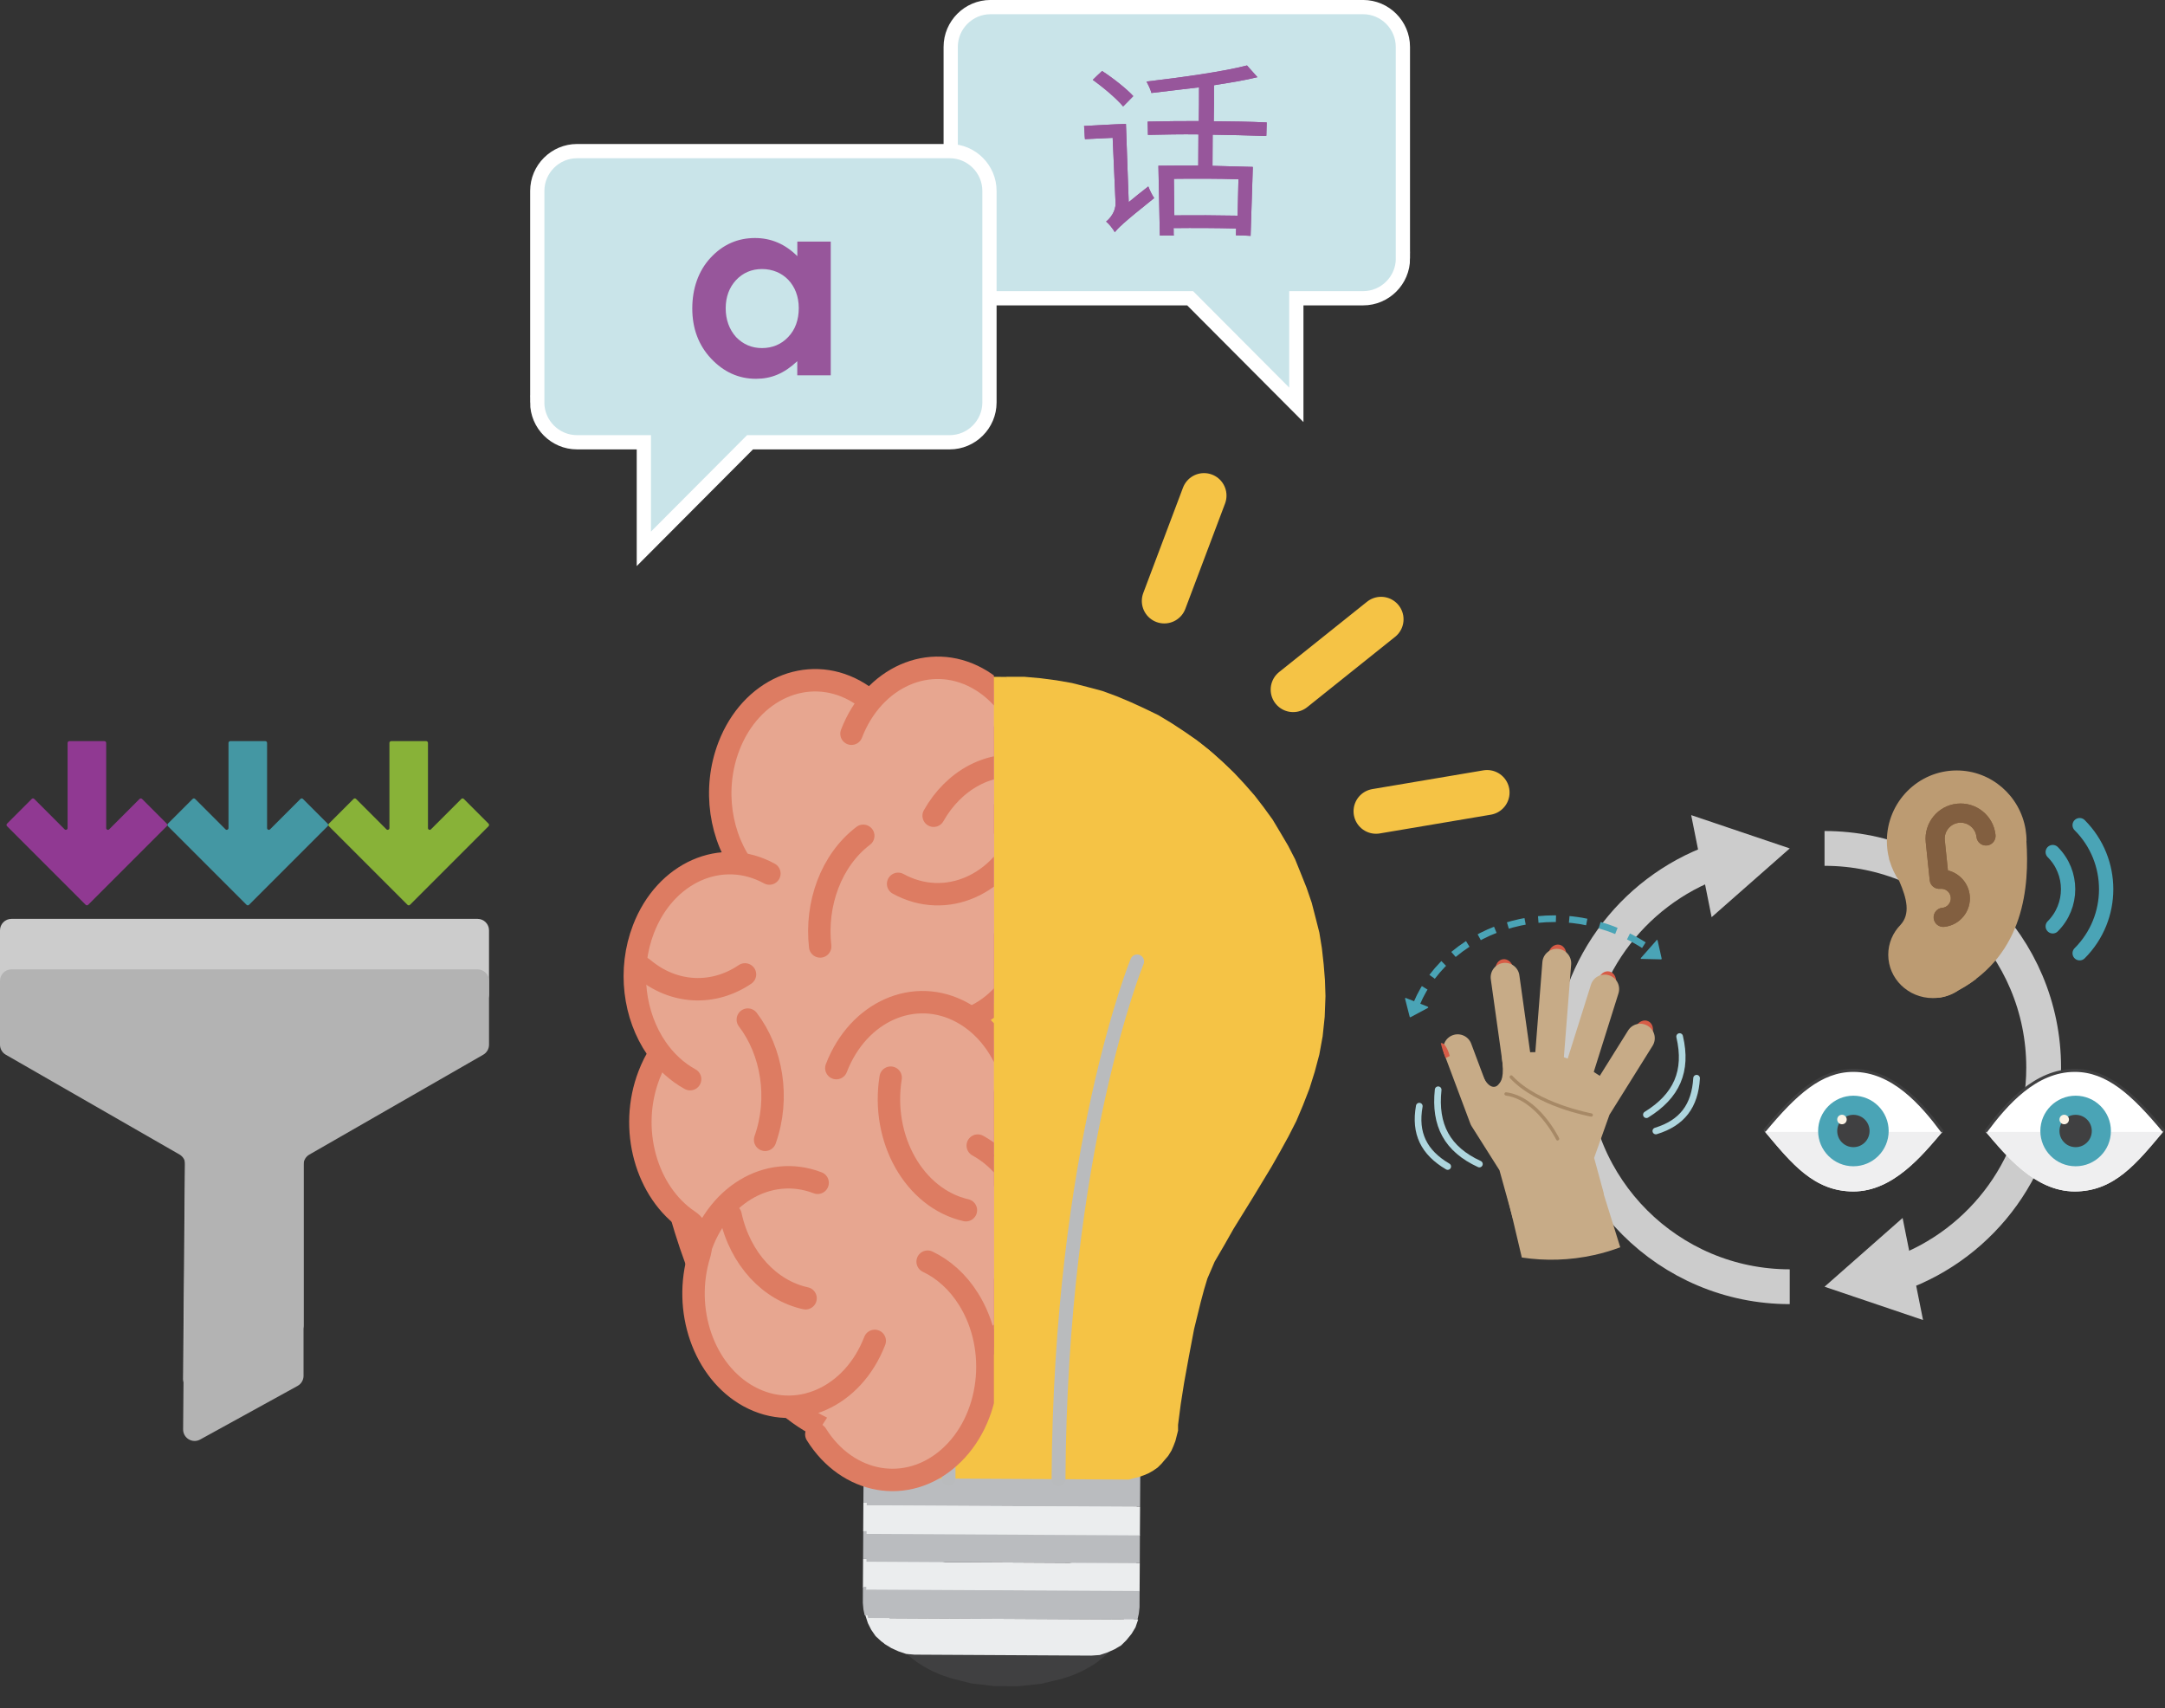 <?xml version="1.0" encoding="UTF-8"?>
<svg id="Layer_2" data-name="Layer 2" xmlns="http://www.w3.org/2000/svg" xmlns:xlink="http://www.w3.org/1999/xlink" viewBox="0 0 360.24 284.17">
  <rect x="0" y="0" width="360.24" height="284.17" fill="#333333" stroke="none"/>
  <defs>
    <style>
      .cls-1 {
        fill: #c9e4e9;
        stroke: #fff;
        stroke-width: 2.37px;
      }

      .cls-1, .cls-2, .cls-3, .cls-4, .cls-5, .cls-6, .cls-7, .cls-8 {
        stroke-miterlimit: 10;
      }

      .cls-9 {
        fill: #b3b3b3;
      }

      .cls-9, .cls-10, .cls-11, .cls-12, .cls-13, .cls-14, .cls-15, .cls-16, .cls-17, .cls-18, .cls-19, .cls-20, .cls-21, .cls-22, .cls-23, .cls-24, .cls-25, .cls-26, .cls-27, .cls-28, .cls-29 {
        stroke-width: 0px;
      }

      .cls-10 {
        fill: #d75c47;
      }

      .cls-2 {
        stroke: #ccc;
        stroke-width: 5.79px;
      }

      .cls-2, .cls-12, .cls-3, .cls-4, .cls-5, .cls-30, .cls-6, .cls-31, .cls-8 {
        fill: none;
      }

      .cls-11 {
        fill: #825f40;
      }

      .cls-32 {
        clip-path: url(#clippath);
      }

      .cls-3 {
        stroke: #f5c345;
        stroke-width: 7.48px;
      }

      .cls-3, .cls-4, .cls-30, .cls-6, .cls-7, .cls-31 {
        stroke-linecap: round;
      }

      .cls-13 {
        fill: #4aa4b6;
      }

      .cls-14 {
        fill: #404041;
      }

      .cls-4 {
        stroke-width: 2.38px;
      }

      .cls-4, .cls-8 {
        stroke: #4aa4b6;
      }

      .cls-15 {
        fill: #903992;
      }

      .cls-5 {
        stroke: #404041;
        stroke-width: .5px;
      }

      .cls-33 {
        clip-path: url(#clippath-1);
      }

      .cls-34 {
        clip-path: url(#clippath-3);
      }

      .cls-35 {
        clip-path: url(#clippath-2);
      }

      .cls-16 {
        fill: #ebedee;
      }

      .cls-30 {
        stroke: #e6953e;
      }

      .cls-30, .cls-31 {
        stroke-linejoin: round;
        stroke-width: 2.31px;
      }

      .cls-17 {
        fill: #fcf3e5;
      }

      .cls-18 {
        fill: #88b238;
      }

      .cls-19 {
        fill: #bc9b72;
      }

      .cls-20, .cls-23 {
        fill: #c7ab87;
      }

      .cls-6 {
        stroke: #aed6de;
      }

      .cls-6, .cls-23, .cls-8 {
        fill-rule: evenodd;
      }

      .cls-6, .cls-8 {
        stroke-width: 1.11px;
      }

      .cls-21 {
        fill: #babcbf;
      }

      .cls-7 {
        fill: #e7a690;
        stroke: #dd7c62;
        stroke-width: 3.73px;
      }

      .cls-22 {
        fill: #97569b;
      }

      .cls-24 {
        fill: #f5c345;
      }

      .cls-25 {
        fill: #a78966;
      }

      .cls-26 {
        fill: #4497a3;
      }

      .cls-27 {
        fill: #ccc;
      }

      .cls-31 {
        stroke: #b9bbbd;
      }

      .cls-28 {
        fill: #fff;
      }

      .cls-29 {
        fill: #efeff0;
      }

      .cls-8 {
        stroke-dasharray: 0 0 0 0 0 0 2.95 2.21 2.95 2.21 2.95 2.21;
      }
    </style>
    <clipPath id="clippath">
      <rect class="cls-12" x="1.08" y="123.31" width="26.75" height="27.31"/>
    </clipPath>
    <clipPath id="clippath-1">
      <rect class="cls-12" x="27.85" y="123.31" width="26.75" height="27.31"/>
    </clipPath>
    <clipPath id="clippath-2">
      <rect class="cls-12" x="54.62" y="123.31" width="26.75" height="27.31"/>
    </clipPath>
    <clipPath id="clippath-3">
      <rect class="cls-12" x="92.37" y="104.17" width="73" height="180" transform="translate(257.75 388.34) rotate(180)"/>
    </clipPath>
  </defs>
  <g id="Layer_1-2" data-name="Layer 1">
    <g>
      <g>
        <polygon class="cls-14" points="167 257.66 167 257.66 168.94 257.78 170.88 257.89 172.82 258.23 174.54 258.56 176.27 259.11 177.88 259.66 179.38 260.31 180.78 260.97 181.96 261.83 183.14 262.7 184.11 263.68 184.96 264.65 185.61 265.63 186.03 266.71 186.35 267.89 186.45 268.97 186.45 268.97 186.34 270.16 186.01 271.23 185.57 272.31 184.92 273.38 184.05 274.35 183.07 275.2 181.88 276.17 180.69 276.92 179.29 277.67 177.78 278.3 176.16 278.83 174.43 279.25 172.7 279.67 170.76 279.88 168.82 280.09 166.88 280.07 166.88 280.07 164.94 280.06 163 279.84 161.07 279.61 159.34 279.17 157.62 278.73 156.01 278.18 154.5 277.53 153.11 276.77 151.92 276.01 150.75 275.03 149.78 274.16 148.92 273.19 148.28 272.11 147.86 271.03 147.54 269.95 147.44 268.76 147.44 268.76 147.55 267.68 147.88 266.5 148.32 265.43 148.97 264.46 149.84 263.49 150.81 262.53 152 261.67 153.19 260.82 154.6 260.18 156.11 259.54 157.73 259.01 159.46 258.48 161.18 258.17 163.12 257.85 165.06 257.76 167 257.66 167 257.66 167 257.66"/>
        <polygon class="cls-16" points="143.61 259.36 189.09 259.61 189.06 264.35 143.58 264.11 143.61 259.36 143.61 259.36"/>
        <polygon class="cls-21" points="143.57 266.69 143.57 266.69 143.67 267.77 143.88 268.74 188.71 268.99 188.71 268.99 188.93 268.02 189.05 266.94 189.06 264.25 143.58 264 143.57 266.69 143.57 266.69 143.57 266.69"/>
        <polygon class="cls-16" points="151.61 274.82 181.03 274.98 181.03 274.98 182.43 274.88 183.73 274.45 184.91 273.92 186 273.28 186.86 272.42 187.73 271.35 188.38 270.28 188.82 268.99 143.99 268.74 143.99 268.74 144.41 270.04 144.95 271.12 145.69 272.2 146.66 273.07 147.73 273.72 148.92 274.26 150.21 274.7 151.61 274.82 151.61 274.82 151.61 274.82"/>
        <polygon class="cls-21" points="143.64 254.62 189.11 254.87 189.09 259.61 143.61 259.36 143.64 254.62 143.64 254.62"/>
        <polygon class="cls-21" points="189.19 240.65 189.17 245.19 189.14 250.24 167.44 250.12 143.66 249.99 143.7 244.39 143.72 240.4 157.28 240.47 167.44 240.52 175.64 240.57 189.19 240.65"/>
        <polygon class="cls-16" points="143.66 249.99 189.14 250.24 189.11 254.98 143.63 254.73 143.66 249.99 143.66 249.99"/>
        <path class="cls-24" d="M219.99,165.26l-.12,3.45-.34,3.23-.56,3.01-.77,2.91-.88,2.8-1.09,2.79-1.09,2.58-1.31,2.58-1.41,2.58-1.42,2.47-3.04,5.05-3.26,5.26-1.53,2.69-1.63,2.79-.55,1.3-.65,1.5-.55,1.83-.55,2.04-1.1,4.52-.89,4.63-.78,4.31-.55,3.55-.45,3.45v.97s-.23.86-.23.86l-.22.86-.33.86-.33.75-.54.86-.54.65-.54.64-.65.64-.76.54-.76.43-.75.31-.65.24.02-4.55-13.55-.07c.65-32.74,5.66-56.44,9.27-69.48-2-.21-3.83-.99-5.33-2.17-1.77,1.37-3.98,2.17-6.39,2.16-1.33-.01-2.59-.26-3.76-.72v-4.45c.9-1.53,1.42-3.3,1.43-5.2.01-1.24-.33-3.56-1.43-5.07-.5-.68-1.15-1.19-1.99-1.38v-41.66h3.05s2.69.24,2.69.24l2.59.34,2.58.45,2.59.66,2.47.66,2.37.87,2.36.99,2.37,1.09,2.25,1.09,2.15,1.3,2.15,1.41,2.04,1.42,2.04,1.62,1.82,1.63,1.82,1.73,1.72,1.85,1.71,1.95,1.5,1.94,1.5,2.06,1.28,2.16,1.28,2.16,1.18,2.27.95,2.38.96,2.38.85,2.48,1.26,4.96.42,2.59.31,2.7.2,2.59.09,2.69Z"/>
        <path class="cls-24" d="M170.86,160.72c-.01,1.9-.53,3.67-1.43,5.2v-10.27c1.1,1.51,1.44,3.83,1.43,5.07Z"/>
        <path class="cls-24" d="M189.19,240.65l-.02,4.55-.22.08-.86.21-.86.21h-.97l-10.68-.06-8.14-.04-10.16-.06-9.28-.05h-.97l-.86-.23-.86-.22-.86-.32-.75-.33h-.01l-.75-.44-.75-.54-.64-.65-.65-.65-.42-.65-.54-.86-.32-.76-.32-.86-.21-.87-.21-.86v-.97s-.4-3.45-.4-3.45l-.26-1.81-.26-1.75-.53-3.14h0s-.2-1.17-.2-1.17l-.84-4.64-1.05-4.53-.53-2.05-.53-1.84-.64-1.51-.53-1.3-1.6-2.81-1.6-2.7-3.1-5.3-3.1-5.08-1.39-2.49-1.38-2.59-.43-.87h0s-.85-1.73-.85-1.73l-1.07-2.59-1.06-2.81-.85-2.8-.08-.24v-.06l-.65-2.62-.53-3.02-.3-3.23-.09-3.45.08-1.77.04-.92.23-2.59.34-2.69.44-2.59.39-1.45s0,0,0,0l.27-1.01.66-2.48.88-2.47.98-2.37.99-2.36,1.19-2.26,1.31-2.15,1.3-2.14,1.52-2.04,1.52-1.94,1.74-1.92,1.73-1.83,1.84-1.71,1.84-1.61,2.06-1.6,2.06-1.39,2.16-1.39,2.16-1.28,2.27-1.07,2.38-1.07,2.37-.95,1.39-.5.99-.35,2.48-.63,2.59-.64,2.59-.41,2.59-.31,2.69-.21,2.34.02v68.88c.42-.27.83-.56,1.23-.88l.76-.6v-9.64c1.17.46,2.43.71,3.76.72,2.41.01,4.62-.79,6.39-2.16,1.5,1.18,3.33,1.96,5.33,2.17-3.61,13.04-8.62,36.74-9.27,69.48l13.55.07Z"/>
        <path class="cls-31" d="M157.27,245.54c.3-55.03-12.14-86.28-12.14-86.28"/>
        <path class="cls-31" d="M188.65,159.5s-1.63,3.98-3.74,11.6"/>
        <path class="cls-31" d="M175.64,240.58c-.03,1.66-.05,3.35-.06,5.06"/>
        <path class="cls-30" d="M167.44,168.35c-.2.18-.4.35-.61.51-.43.34-.89.64-1.38.91-1.22.67-2.6,1.1-4.06,1.22-.32.03-.64.04-.96.04-.35,0-.69-.02-1.03-.06-.68-.07-1.35-.21-1.99-.41-.12-.03-.24-.07-.35-.11-1.18-.41-2.27-1.03-3.21-1.82-.02-.02-.05-.04-.07-.06-2.26-1.91-3.69-4.78-3.67-7.97.01-1.76.62-6.48,3.9-6.46,1.76.01,2.81,1.34,3.4,2.86.51,1.31.68,2.77.68,3.66-.01,1.36-.25,2.57-.68,3.64-.12.32-.27.63-.43.93-.74,1.38-1.81,2.51-3.13,3.4-.06.05-.12.09-.19.13-1.41.94-3.09,1.63-4.91,2.09-.81.21-1.66.37-2.52.49"/>
        <path class="cls-30" d="M167.44,169.31c-.21-.14-.41-.29-.61-.45-.5-.39-.96-.83-1.38-1.31-1.61-1.84-2.58-4.25-2.57-6.89,0-.51.06-1.27.21-2.09.12-.63.3-1.29.56-1.91.27-.65.64-1.25,1.13-1.7.2-.18.42-.34.67-.46.38-.2.82-.3,1.32-.3.24,0,.46.03.67.07"/>
        <path class="cls-30" d="M183.62,160.77c-.02,3.32-1.6,6.27-4.04,8.16"/>
        <path class="cls-30" d="M179.58,168.93c-2.42-1.91-3.97-4.88-3.95-8.2.01-1.76.62-6.48,3.89-6.46,3.28.02,4.1,4.59,4.09,6.52"/>
        <path class="cls-30" d="M185.95,171.16c-.35,0-.7-.02-1.04-.06"/>
        <line class="cls-3" x1="193.73" y1="99.98" x2="200.34" y2="82.45"/>
        <line class="cls-3" x1="215.17" y1="114.73" x2="229.8" y2="103.03"/>
        <line class="cls-3" x1="228.96" y1="134.97" x2="247.44" y2="131.85"/>
      </g>
      <g>
        <polygon class="cls-14" points="167.56 258.12 167.56 258.12 169.5 258.23 171.44 258.35 173.38 258.69 175.1 259.02 176.82 259.57 178.44 260.12 179.94 260.77 181.34 261.43 182.52 262.29 183.7 263.16 184.67 264.14 185.52 265.11 186.16 266.09 186.59 267.16 186.91 268.35 187.01 269.43 187.01 269.43 186.89 270.62 186.57 271.69 186.13 272.77 185.48 273.84 184.61 274.81 183.63 275.66 182.44 276.63 181.25 277.37 179.85 278.12 178.34 278.76 176.72 279.29 174.99 279.71 173.26 280.13 171.32 280.34 169.38 280.54 167.44 280.53 167.44 280.53 165.5 280.52 163.56 280.29 161.62 280.07 159.9 279.63 158.18 279.19 156.57 278.64 155.06 277.99 153.66 277.22 152.48 276.46 151.3 275.49 150.34 274.62 149.48 273.65 148.84 272.57 148.42 271.48 148.1 270.41 148 269.22 148 269.22 148.11 268.14 148.44 266.96 148.88 265.88 149.53 264.91 150.4 263.95 151.37 262.98 152.56 262.13 153.75 261.28 155.16 260.64 156.67 260 158.29 259.47 160.01 258.94 161.74 258.62 163.68 258.31 165.62 258.21 167.56 258.12 167.56 258.12 167.56 258.12"/>
        <polygon class="cls-16" points="144.17 259.82 189.65 260.07 189.62 264.81 144.14 264.56 144.17 259.82 144.17 259.82"/>
        <polygon class="cls-21" points="144.13 267.15 144.13 267.15 144.23 268.23 144.44 269.2 189.27 269.44 189.27 269.44 189.49 268.47 189.61 267.4 189.62 264.7 144.14 264.46 144.13 267.15 144.13 267.15 144.13 267.15"/>
        <polygon class="cls-16" points="152.17 275.28 181.59 275.44 181.59 275.44 182.99 275.34 184.28 274.91 185.47 274.38 186.55 273.74 187.42 272.88 188.29 271.81 188.94 270.73 189.38 269.44 144.55 269.2 144.55 269.2 144.97 270.5 145.51 271.57 146.25 272.66 147.22 273.52 148.29 274.18 149.48 274.72 150.77 275.16 152.17 275.28 152.17 275.28 152.17 275.28"/>
        <polygon class="cls-21" points="144.19 255.08 189.67 255.33 189.65 260.07 144.17 259.82 144.19 255.08 144.19 255.08"/>
        <polygon class="cls-21" points="144.27 240.85 189.75 241.1 189.7 250.69 144.22 250.45 144.27 240.85 144.27 240.85"/>
        <polygon class="cls-16" points="144.22 250.45 189.7 250.69 189.67 255.44 144.19 255.19 144.22 250.45 144.22 250.45"/>
        <polygon class="cls-24" points="220.55 165.72 220.55 165.72 220.46 163.03 220.25 160.44 219.95 157.74 219.53 155.15 218.9 152.67 218.26 150.19 217.41 147.71 216.46 145.33 215.5 142.96 214.33 140.69 213.05 138.52 211.76 136.36 210.27 134.31 208.77 132.36 207.06 130.41 205.34 128.57 203.52 126.83 201.69 125.2 199.66 123.58 197.62 122.17 195.47 120.75 193.32 119.45 191.06 118.36 188.7 117.27 186.33 116.29 183.97 115.41 181.49 114.75 178.91 114.09 176.32 113.64 173.74 113.31 171.05 113.08 168.35 113.06 168.35 113.06 165.66 113.05 162.96 113.25 160.37 113.56 157.79 113.98 155.2 114.61 152.71 115.24 150.34 116.09 147.96 117.05 145.59 118.11 143.32 119.18 141.15 120.46 138.99 121.85 136.94 123.24 134.88 124.84 133.04 126.45 131.2 128.16 129.46 129.99 127.73 131.92 126.21 133.85 124.69 135.89 123.38 138.04 122.08 140.18 120.88 142.44 119.9 144.81 118.92 147.17 118.04 149.65 117.38 152.12 116.72 154.6 116.28 157.18 115.94 159.87 115.71 162.46 115.59 165.15 115.59 165.15 115.67 168.6 115.98 171.83 116.5 174.86 117.24 177.77 118.09 180.58 119.15 183.38 120.21 185.98 121.49 188.57 122.88 191.16 124.27 193.65 127.37 198.73 130.46 204.03 132.06 206.73 133.66 209.54 133.66 209.54 134.2 210.84 134.83 212.35 135.36 214.19 135.89 216.24 136.94 220.77 137.78 225.41 138.51 229.72 139.03 233.28 139.44 236.73 139.44 236.73 139.44 237.7 139.65 238.57 139.86 239.43 140.18 240.29 140.5 241.05 141.03 241.92 141.46 242.56 142.1 243.21 142.75 243.86 143.5 244.41 144.25 244.84 145 245.17 145.86 245.5 146.72 245.72 147.58 245.94 148.55 245.94 186.81 246.15 186.81 246.15 187.78 246.16 188.64 245.94 189.51 245.73 190.37 245.42 191.13 245.1 191.88 244.67 192.64 244.14 193.29 243.49 193.83 242.85 194.38 242.21 194.92 241.34 195.25 240.59 195.58 239.73 195.8 238.87 196.02 238.01 196.02 237.04 196.02 237.04 196.47 233.59 197.03 230.04 197.81 225.74 198.69 221.11 199.8 216.59 200.35 214.54 200.9 212.71 201.55 211.21 202.1 209.92 202.1 209.92 203.73 207.12 205.25 204.44 208.51 199.17 211.56 194.13 212.97 191.65 214.39 189.07 215.7 186.5 216.79 183.92 217.88 181.12 218.76 178.32 219.53 175.42 220.08 172.4 220.42 169.17 220.55 165.72 220.55 165.72 220.55 165.72"/>
        <path class="cls-31" d="M157.83,245.99c.3-55.03-12.14-86.28-12.14-86.28"/>
        <path class="cls-24" d="M171.41,161.17c-.03,5.73-4.7,10.35-10.43,10.32-5.73-.03-10.35-4.7-10.31-10.43,0-1.77.62-6.48,3.89-6.46,3.28.02,4.09,4.59,4.08,6.52-.04,6.57-5.49,9.8-11.86,10.68"/>
        <path class="cls-24" d="M184.18,161.23c-.03,5.73-4.7,10.35-10.43,10.32-5.73-.03-10.35-4.7-10.32-10.43,0-1.77.62-6.48,3.89-6.46s4.09,4.59,4.08,6.52"/>
        <path class="cls-24" d="M186.5,171.61c-5.73-.03-10.35-4.7-10.32-10.43,0-1.77.62-6.48,3.89-6.46,3.28.02,4.09,4.59,4.08,6.52"/>
        <path class="cls-31" d="M176.13,246.09c.3-55.03,13.08-86.14,13.08-86.14"/>
      </g>
      <g>
        <path class="cls-1" d="M233.44,43c0,3.64-2.98,6.62-6.62,6.62h-11.12v17.73l-17.67-17.73h-33.22c-3.64,0-6.62-2.98-6.62-6.62V7.8c0-3.64,2.98-6.62,6.62-6.62h62c3.64,0,6.62,2.98,6.62,6.62v35.2Z"/>
        <g>
          <path class="cls-1" d="M89.39,66.96c0,3.64,2.98,6.62,6.62,6.62h11.12v17.73s17.67-17.73,17.67-17.73h33.22c3.64,0,6.62-2.98,6.62-6.62V31.76c0-3.64-2.98-6.62-6.62-6.62h-62c-3.64,0-6.62,2.98-6.62,6.62v35.2Z"/>
          <path class="cls-22" d="M132.66,40.19h5.57v22.25h-5.57v-2.35c-2.18,2.05-4.32,2.93-6.87,2.93-2.89,0-5.36-1.13-7.46-3.35-2.09-2.22-3.14-5.03-3.14-8.34s1.01-6.24,3.02-8.42c2.05-2.22,4.52-3.31,7.42-3.31,2.68,0,5.03,1.01,7.04,3.02v-2.43ZM126.79,44.76c-1.72,0-3.18.63-4.32,1.84-1.13,1.22-1.72,2.81-1.72,4.69s.59,3.52,1.72,4.78c1.17,1.21,2.6,1.84,4.32,1.84s3.23-.63,4.36-1.84c1.17-1.22,1.76-2.85,1.76-4.82,0-3.85-2.6-6.49-6.12-6.49Z"/>
        </g>
        <g id="Layer_1-2" data-name="Layer 1-2">
          <g>
            <path class="cls-22" d="M188.57,15.99c-1.11-1.22-3.37-3-5.19-4.18-.53.49-1.07.99-1.55,1.48,1.82,1.29,4.04,3.19,5.05,4.42.53-.55,1.11-1.1,1.68-1.71ZM187.81,33.61c-.14-4.35-.33-8.7-.46-12.99-2.31.06-4.66.23-6.97.34.09.74.07,1.5.15,2.19,1.5-.07,3.06-.15,4.61-.22.16,3.65.32,7.24.48,10.83.06,1.45-.98,2.65-1.57,3.1.48.37,1.17,1.26,1.45,1.77.52-.65,1.23-1.44,6.55-5.68-.32-.45-.75-1.31-.98-1.93-1.09.83-2.17,1.71-3.25,2.6h0ZM205.92,35.88c-3.51-.07-7.02-.08-10.52-.05-.03-2.05-.05-4.09-.07-6.08,3.55-.04,7.17-.04,10.74.07-.03,2.05-.11,4.06-.14,6.11h0v-.05ZM210.71,22.59c.02-.76.04-1.46.06-2.22-2.93-.14-5.84-.17-8.81-.2.03-2,.07-4,.04-5.99,2.65-.42,5.19-.83,7.23-1.34-.56-.63-1.18-1.32-1.74-1.95-3.92,1.06-10.87,1.99-16.72,2.68.28.51.7,1.37.82,1.9l7.92-.94c0,1.89,0,3.72-.04,5.61-2.8,0-5.66.02-8.51.09.04.75.02,1.51.05,2.21,2.8-.06,5.59-.12,8.4-.08-.01,1.73-.02,3.45-.03,5.18-2.21,0-4.42-.01-6.63.03.08,3.87.16,7.74.24,11.62.75-.04,1.56-.02,2.32,0-.05-.43.01-.81-.04-1.24,3.5-.04,6.95-.02,10.41.06,0,.38-.02.76-.03,1.14.81.01,1.62.02,2.44.09.14-3.84.23-7.63.37-11.47-2.22-.06-4.49-.11-6.71-.18.01-1.73.02-3.45.03-5.18,2.92.03,5.84.12,8.71.21l.21-.03Z"/>
            <path class="cls-22" d="M188.57,15.99c-1.11-1.22-3.37-3-5.19-4.18-.53.49-1.07.99-1.55,1.48,1.82,1.29,4.04,3.19,5.05,4.42.53-.55,1.11-1.1,1.68-1.71ZM187.81,33.61c-.14-4.35-.33-8.7-.46-12.99-2.31.06-4.66.23-6.97.34.09.74.07,1.5.15,2.19,1.5-.07,3.06-.15,4.61-.22.16,3.65.32,7.24.48,10.83.06,1.45-.98,2.65-1.57,3.1.48.37,1.17,1.26,1.45,1.77.52-.65,1.23-1.44,6.55-5.68-.32-.45-.75-1.31-.98-1.93-1.09.83-2.17,1.71-3.25,2.6h0ZM205.92,35.88c-3.51-.07-7.02-.08-10.52-.05-.03-2.05-.05-4.09-.07-6.08,3.55-.04,7.17-.04,10.74.07-.03,2.05-.11,4.06-.14,6.11h0v-.05ZM210.71,22.59c.02-.76.04-1.46.06-2.22-2.93-.14-5.84-.17-8.81-.2.03-2,.07-4,.04-5.99,2.65-.42,5.19-.83,7.23-1.34-.56-.63-1.18-1.32-1.74-1.95-3.92,1-10.87,1.99-16.72,2.68.28.51.7,1.37.82,1.9l7.92-.94c0,1.89,0,3.72-.04,5.61-2.8,0-5.66.02-8.51.09.04.75.02,1.51.05,2.21,2.8-.06,5.59-.12,8.4-.08-.01,1.73-.02,3.45-.03,5.18-2.21,0-4.42.04-6.63.03.08,3.87.16,7.74.24,11.62.75-.04,1.56-.02,2.32,0-.05-.43.01-.81-.04-1.24,3.5-.04,6.95-.02,10.41.06,0,.38-.02.76-.03,1.14.81.01,1.62.02,2.44.09.14-3.84.23-7.63.37-11.47-2.22-.06-4.49-.11-6.71-.18.01-1.73.02-3.45.03-5.18,2.92.03,5.84.12,8.71.21h0l.21-.03Z"/>
          </g>
        </g>
      </g>
      <g>
        <g>
          <path class="cls-27" d="M81.37,154.78v10.63c0,.69-.37,1.32-.96,1.66l-28.94,16.62c-.59.34-.96.97-.96,1.66v35.14c0,.7-.38,1.34-.99,1.68l-16.21,8.92c-1.28.71-2.85-.23-2.84-1.69l.37-44.04c0-.69-.36-1.33-.96-1.68L.96,167.07c-.59-.34-.96-.97-.96-1.66v-10.63c0-1.06.86-1.91,1.91-1.91h77.55c1.06,0,1.91.86,1.91,1.91Z"/>
          <path class="cls-9" d="M81.37,163.18v10.63c0,.69-.37,1.32-.96,1.66l-28.94,16.62c-.59.34-.96.97-.96,1.66v35.14c0,.7-.38,1.34-.99,1.68l-16.21,8.92c-1.28.71-2.85-.23-2.84-1.69l.37-44.04c0-.69-.36-1.33-.96-1.68L.96,175.47c-.59-.34-.96-.97-.96-1.66v-10.63c0-1.06.86-1.91,1.91-1.91h77.55c1.06,0,1.91.86,1.91,1.91Z"/>
        </g>
        <g class="cls-32">
          <path class="cls-15" d="M27.75,137.45c.12-.12.12-.3,0-.42l-4.11-4.11c-.12-.12-.3-.12-.42,0l-5.05,5.05c-.19.19-.5.05-.5-.21v-14.16c0-.16-.13-.3-.3-.3h-5.82c-.16,0-.3.13-.3.3v14.16c0,.26-.32.39-.5.21l-5.05-5.05c-.12-.12-.3-.12-.42,0l-4.11,4.11c-.12.12-.12.3,0,.42l13.08,13.08c.12.12.3.12.42,0l13.08-13.08"/>
        </g>
        <g class="cls-33">
          <path class="cls-26" d="M54.52,137.45c.12-.12.12-.3,0-.42l-4.11-4.11c-.12-.12-.3-.12-.42,0l-5.05,5.05c-.19.19-.5.05-.5-.21v-14.16c0-.16-.13-.3-.3-.3h-5.82c-.16,0-.3.13-.3.3v14.16c0,.26-.32.39-.5.21l-5.05-5.05c-.12-.12-.3-.12-.42,0l-4.11,4.11c-.12.12-.12.3,0,.42l13.08,13.08c.12.12.3.12.42,0l13.08-13.08"/>
        </g>
        <g class="cls-35">
          <path class="cls-18" d="M81.29,137.45c.12-.12.12-.3,0-.42l-4.11-4.11c-.12-.12-.3-.12-.42,0l-5.05,5.05c-.19.19-.5.05-.5-.21v-14.16c0-.16-.13-.3-.29-.3h-5.82c-.16,0-.3.13-.3.3v14.16c0,.26-.32.39-.5.21l-5.05-5.05c-.12-.12-.3-.12-.42,0l-4.11,4.11c-.12.12-.12.3,0,.42l13.08,13.08c.12.12.3.12.42,0l13.08-13.08"/>
        </g>
      </g>
      <g>
        <g>
          <path class="cls-2" d="M297.8,214.07c-20.13,0-36.46-16.32-36.46-36.46,0-15.82,10.08-29.29,24.17-34.34"/>
          <polygon class="cls-27" points="284.8 152.59 297.8 141.15 281.4 135.61 284.8 152.59"/>
        </g>
        <g>
          <path class="cls-2" d="M303.59,141.15c20.13,0,36.46,16.32,36.46,36.46,0,15.82-10.08,29.29-24.17,34.34"/>
          <polygon class="cls-27" points="316.58 202.63 303.59 214.07 319.98 219.61 316.58 202.63"/>
        </g>
        <g>
          <g>
            <path class="cls-19" d="M337.2,139.91c0-.66-.06-1.3-.16-1.92,0,0,0,0,0-.01h0c-.92-5.56-5.7-9.8-11.46-9.8-6.42,0-11.62,5.26-11.62,11.74,0,.99.12,1.95.35,2.86,0,.16.05.32.13.49,0,0,0,0,0,0,.36,1.2.9,2.32,1.59,3.33,1.29,2.97,1.85,5.47.2,7.27-1.26,1.29-2.04,3.04-2.04,4.96,0,3.99,3.32,7.22,7.42,7.22,1.59,0,3.07-.49,4.28-1.32,11-5.94,11.79-17.35,11.29-24.83Z"/>
            <path class="cls-11" d="M323.17,151.03c-.87.09-1.51.87-1.42,1.75.09.87.87,1.51,1.75,1.42,2.62-.27,4.53-2.63,4.25-5.24-.22-2.06-1.72-3.68-3.63-4.15l-.52-5.02c-.15-1.45.91-2.76,2.36-2.91,1.45-.15,2.76.91,2.91,2.36.09.87.87,1.51,1.75,1.42.87-.09,1.51-.87,1.42-1.75-.33-3.2-3.21-5.53-6.41-5.2-3.2.33-5.53,3.21-5.2,6.41l.66,6.33c.09.87.87,1.51,1.75,1.42.87-.09,1.66.54,1.75,1.42.09.87-.54,1.66-1.42,1.75Z"/>
          </g>
          <path class="cls-4" d="M341.56,141.76c3.41,3.41,3.41,8.94,0,12.35"/>
          <g>
            <path class="cls-19" d="M322.49,166.01c1.26-.14,2.42-.59,3.41-1.27,1.06-.57,2.03-1.2,2.91-1.87,0,0-1.41-1.22-3.18-.35-1.39.68-3.26,3.5-3.14,3.48Z"/>
            <path class="cls-11" d="M323.17,151.03c-.87.09-1.51.87-1.42,1.75.09.87.87,1.51,1.75,1.42,2.62-.27,4.53-2.63,4.25-5.24-.22-2.06-1.72-3.68-3.63-4.15l-.52-5.02c-.15-1.45.91-2.76,2.36-2.91,1.45-.15,2.76.91,2.91,2.36.09.87.87,1.51,1.75,1.42.87-.09,1.51-.87,1.42-1.75-.33-3.2-3.21-5.53-6.41-5.2-3.2.33-5.53,3.21-5.2,6.41l.66,6.33c.09.87.87,1.51,1.75,1.42.87-.09,1.66.54,1.75,1.42.09.87-.54,1.66-1.42,1.75Z"/>
          </g>
          <path class="cls-4" d="M346.04,137.28c5.88,5.88,5.88,15.43,0,21.31"/>
        </g>
        <g>
          <path class="cls-28" d="M308.39,178.09c-5.42,0-9.65,3.84-14.82,10.06,4.47,5.32,8.21,10.07,14.82,10.07s11.48-6.01,14.83-9.96c-3.43-4.62-8.29-10.18-14.83-10.18Z"/>
          <path class="cls-29" d="M293.7,188.31c4.4,5.26,8.14,9.91,14.69,9.91s11.44-5.96,14.79-9.91h-29.47Z"/>
          <path class="cls-13" d="M308.39,182.29c-3.24,0-5.87,2.63-5.87,5.87s2.63,5.87,5.87,5.87,5.87-2.63,5.87-5.87-2.63-5.87-5.87-5.87Z"/>
          <path class="cls-14" d="M308.39,185.47c-1.49,0-2.69,1.2-2.69,2.69s1.2,2.69,2.69,2.69,2.69-1.2,2.69-2.69-1.2-2.69-2.69-2.69Z"/>
          <path class="cls-17" d="M306.49,185.46c-.44,0-.79.35-.79.79s.35.79.79.79.79-.35.79-.79-.36-.79-.79-.79Z"/>
          <path class="cls-28" d="M345.22,178.09c5.42,0,9.65,3.84,14.82,10.06-4.47,5.32-8.21,10.07-14.82,10.07-6.62,0-11.48-6.01-14.83-9.96,3.43-4.62,8.29-10.18,14.83-10.18Z"/>
          <path class="cls-29" d="M359.91,188.31c-4.4,5.26-8.14,9.91-14.69,9.91-6.59,0-11.44-5.96-14.79-9.91h29.47Z"/>
          <path class="cls-13" d="M345.37,182.29c-3.24,0-5.87,2.63-5.87,5.87s2.63,5.87,5.87,5.87,5.87-2.63,5.87-5.87-2.63-5.87-5.87-5.87Z"/>
          <path class="cls-14" d="M345.37,185.47c-1.49,0-2.69,1.2-2.69,2.69s1.2,2.69,2.69,2.69,2.69-1.2,2.69-2.69-1.2-2.69-2.69-2.69Z"/>
          <path class="cls-17" d="M343.47,185.46c-.44,0-.79.35-.79.79s.35.79.79.79.79-.35.79-.79-.36-.79-.79-.79Z"/>
          <path class="cls-5" d="M323.22,188.26c-3.43-4.62-8.29-10.18-14.83-10.18-5.42,0-9.65,3.84-14.82,10.06"/>
          <path class="cls-5" d="M330.39,188.26c3.43-4.62,8.29-10.18,14.83-10.18,5.42,0,9.65,3.84,14.82,10.06"/>
        </g>
        <g>
          <path class="cls-6" d="M236.16,184.03c-.81,4.52.76,7.7,4.73,10.04"/>
          <g>
            <path class="cls-8" d="M235.72,166.97c5.39-12.87,24.09-19.39,39-8.93"/>
            <path class="cls-6" d="M279.48,172.45c1.35,5.76-.49,9.88-5.53,13"/>
            <path class="cls-6" d="M275.52,188.16c4.39-1.34,6.51-4.18,6.78-8.78"/>
            <path class="cls-6" d="M246.16,193.66c-5.37-2.47-7.49-6.46-6.86-12.36"/>
            <path class="cls-13" d="M275.6,156.44s.06-.07.11-.07c.05,0,.09.03.1.08l.68,3.03s0,.06-.02.09c-.02.02-.05.04-.09.04l-3.28-.08s-.05,0-.06-.02c-.02-.01-.03-.03-.03-.05-.01-.04.01-.09.05-.11l2.55-2.89Z"/>
            <path class="cls-13" d="M237.55,167.49s.09.03.1.08c.01.04-.01.09-.05.11l-2.89,1.55s-.06.02-.09,0c-.03-.01-.05-.04-.06-.07l-.77-3.01s0-.04,0-.06c0-.02.02-.04.05-.05.04-.02.09-.02.13.01l3.59,1.43Z"/>
            <path class="cls-23" d="M263.14,176.99l-5.26-1.98-5.69.08-2.3.63c.44,3.54-.05,4.14-.61,4.76-.56.62-1.73.58-2.69-1.81-.96-2.39.84,6.29.84,6.29l4.05,16.89,1.74,7.36c3.89.59,7.96.49,12.03-.41,1.5-.33,2.95-.77,4.35-1.29l-4.53-14.55,2.08-13.36-4.01-2.59Z"/>
            <path class="cls-10" d="M272.14,170.88c.43-.9,1.38-1.34,2.12-.98.75.36,1.01,1.38.58,2.28-.43.9-1.05.66-1.8.3-.75-.36-1.33-.7-.91-1.6Z"/>
            <path class="cls-10" d="M265.93,163.03c.23-.97,1.07-1.59,1.88-1.4.81.2,1.27,1.14,1.04,2.11-.23.97-.9.86-1.7.66-.81-.2-1.45-.41-1.21-1.38Z"/>
            <path class="cls-10" d="M257.64,158.58c.23-.97,1.07-1.59,1.88-1.4.81.2,1.27,1.14,1.04,2.11-.23.97-.9.86-1.7.66-.81-.2-1.45-.41-1.21-1.38Z"/>
            <path class="cls-10" d="M248.82,161.52c-.1-.99.48-1.86,1.31-1.94.83-.08,1.58.65,1.68,1.64.1.99-.56,1.11-1.38,1.19-.83.08-1.5.1-1.6-.89Z"/>
            <path class="cls-20" d="M263.08,181.03c-.4.09-.82.08-1.24-.05-1.27-.4-1.97-1.75-1.57-3.01l4.45-14.14c.4-1.27,1.75-1.97,3.01-1.57,1.27.4,1.97,1.75,1.57,3.01l-4.45,14.14c-.27.85-.96,1.45-1.77,1.62Z"/>
            <path class="cls-20" d="M258.3,178.66c-.23.05-.46.07-.71.05-1.32-.1-2.31-1.26-2.21-2.58l1.26-16.06c.1-1.32,1.26-2.31,2.58-2.21,1.32.1,2.31,1.26,2.21,2.58l-1.26,16.06c-.08,1.08-.87,1.93-1.87,2.16Z"/>
            <path class="cls-20" d="M252.99,179.4c-.06.01-.12.02-.19.03-1.31.18-2.53-.73-2.71-2.04l-2.03-14.47c-.18-1.31.74-2.53,2.04-2.71,1.31-.18,2.53.73,2.71,2.04l2.03,14.47c.18,1.25-.64,2.41-1.86,2.68Z"/>
            <path class="cls-20" d="M259.95,205.52c-4.1.91-6.86-.94-7.85-2.18-.2-.25-.35-.54-.44-.86l-2.16-7.79-4.63-7.32c-.09-.14-.16-.29-.22-.44l-4.35-11.61c-.46-1.24.17-2.63,1.41-3.09,1.24-.46,2.63.17,3.09,1.41l4.26,11.38,4.69,7.41c.13.2.22.42.29.64l2.07,7.46c.43.28,1.38.64,2.87.3,1.64-.38,2.53-1.51,2.92-2.19l-1.49-5.47c-.13-.47-.11-.97.06-1.44l2.89-8.12c.06-.16.13-.32.23-.47l7.31-11.69c.7-1.13,2.19-1.47,3.31-.76,1.13.7,1.47,2.19.76,3.31l-7.17,11.47-2.55,7.16,1.52,5.59c.12.46.11.94-.04,1.39-.58,1.75-2.64,4.97-6.67,5.9-.03,0-.07.02-.1.02Z"/>
            <path class="cls-10" d="M239.74,173.54s.21.89.4,1.41l.39,1.08.7-.35c-.42-1.52-1.03-2.26-1.49-2.13Z"/>
            <path class="cls-25" d="M259.24,189.74c-.12.03-.25-.03-.31-.15-.03-.07-3.32-6.65-8.37-7.32-.15-.02-.26-.16-.24-.31.02-.15.16-.26.31-.24,5.34.71,8.65,7.34,8.79,7.62.07.14.01.3-.13.37-.02.01-.04.02-.06.02Z"/>
            <path class="cls-25" d="M264.83,185.77s-.07,0-.11,0c-.37-.07-9.13-1.7-13.47-6.41-.1-.11-.1-.29.02-.39.11-.1.29-.1.39.02,4.21,4.57,13.07,6.22,13.16,6.24.15.03.25.17.22.32-.02.11-.11.2-.21.22Z"/>
          </g>
        </g>
      </g>
      <g class="cls-34">
        <g>
          <path class="cls-7" d="M145.97,121.76c9.83-4.34,26.49-4.01,23.69,21.06-.83,7.44-.75,9.32-5.78,21.3-4.99,11.88,2.35,21.58,4.02,38.04,1.81,17.82-13.39,45.1-32.12,34.84-10.4-5.7-17.44-18.72-21.72-32.51-10.36-33.35,3.93-70.38,31.91-82.73Z"/>
          <path class="cls-7" d="M124.1,144.87c-4.25-5.42-5.57-13.57-2.81-20.73,3.64-9.45,13.02-13.59,20.95-9.24s11.4,15.52,7.76,24.97"/>
          <path class="cls-7" d="M162.88,134.48c7.93,4.34,11.4,15.52,7.76,24.97s-13.02,13.59-20.95,9.24"/>
          <path class="cls-7" d="M139.16,177.7c3.64-9.45,13.02-13.59,20.95-9.24s11.4,15.52,7.76,24.97"/>
          <path class="cls-7" d="M162.69,190.59c7.93,4.34,11.4,15.52,7.76,24.97-3.64,9.45-13.02,13.59-20.95,9.24"/>
          <path class="cls-7" d="M154.35,209.9c2.63,1.25,5.01,3.35,6.82,6.25,5.21,8.34,3.76,20.13-3.24,26.34-7,6.21-16.89,4.48-22.1-3.86"/>
          <path class="cls-7" d="M112.08,172.39c-1.69,1.72-3.1,3.89-4.08,6.45-3.46,8.97-.5,19.51,6.6,24.27.73.49,1.31,1.22,1.6,2.15l.2.64c.28.93.24,1.95-.05,2.88-2.79,9.12.72,19.41,8.25,23.54,7.93,4.34,17.31.2,20.95-9.24"/>
          <path class="cls-7" d="M116.16,208.9c2.69-9.89,11.59-15.32,19.89-12.12"/>
          <path class="cls-7" d="M160.72,201.34c-8.57-1.97-14.17-11.84-12.52-22.05"/>
          <path class="cls-7" d="M114.83,179.54c-2.24-1.23-4.13-3.01-5.6-5.14-3.72-5.4-4.77-13.06-2.16-19.83,3.64-9.45,13.02-13.59,20.95-9.24"/>
          <path class="cls-7" d="M106.95,161.07c5.18,4.4,11.82,4.56,17.01,1.04"/>
          <path class="cls-7" d="M121.56,202.18c1.59,7.34,6.61,12.54,12.48,13.81"/>
          <path class="cls-7" d="M141.68,122.07c3.64-9.45,13.02-13.59,20.95-9.24s11.4,15.52,7.76,24.97-13.02,13.59-20.95,9.24"/>
          <path class="cls-7" d="M170.97,127.62c-6.28-1.2-12.29,2.19-15.62,8.09"/>
          <path class="cls-7" d="M127.31,189.63c2.47-6.98,1.13-14.75-2.88-20"/>
          <path class="cls-7" d="M143.64,139.05c-5.36,4.07-7.97,11.36-7.17,18.41"/>
        </g>
      </g>
    </g>
  </g>
</svg>